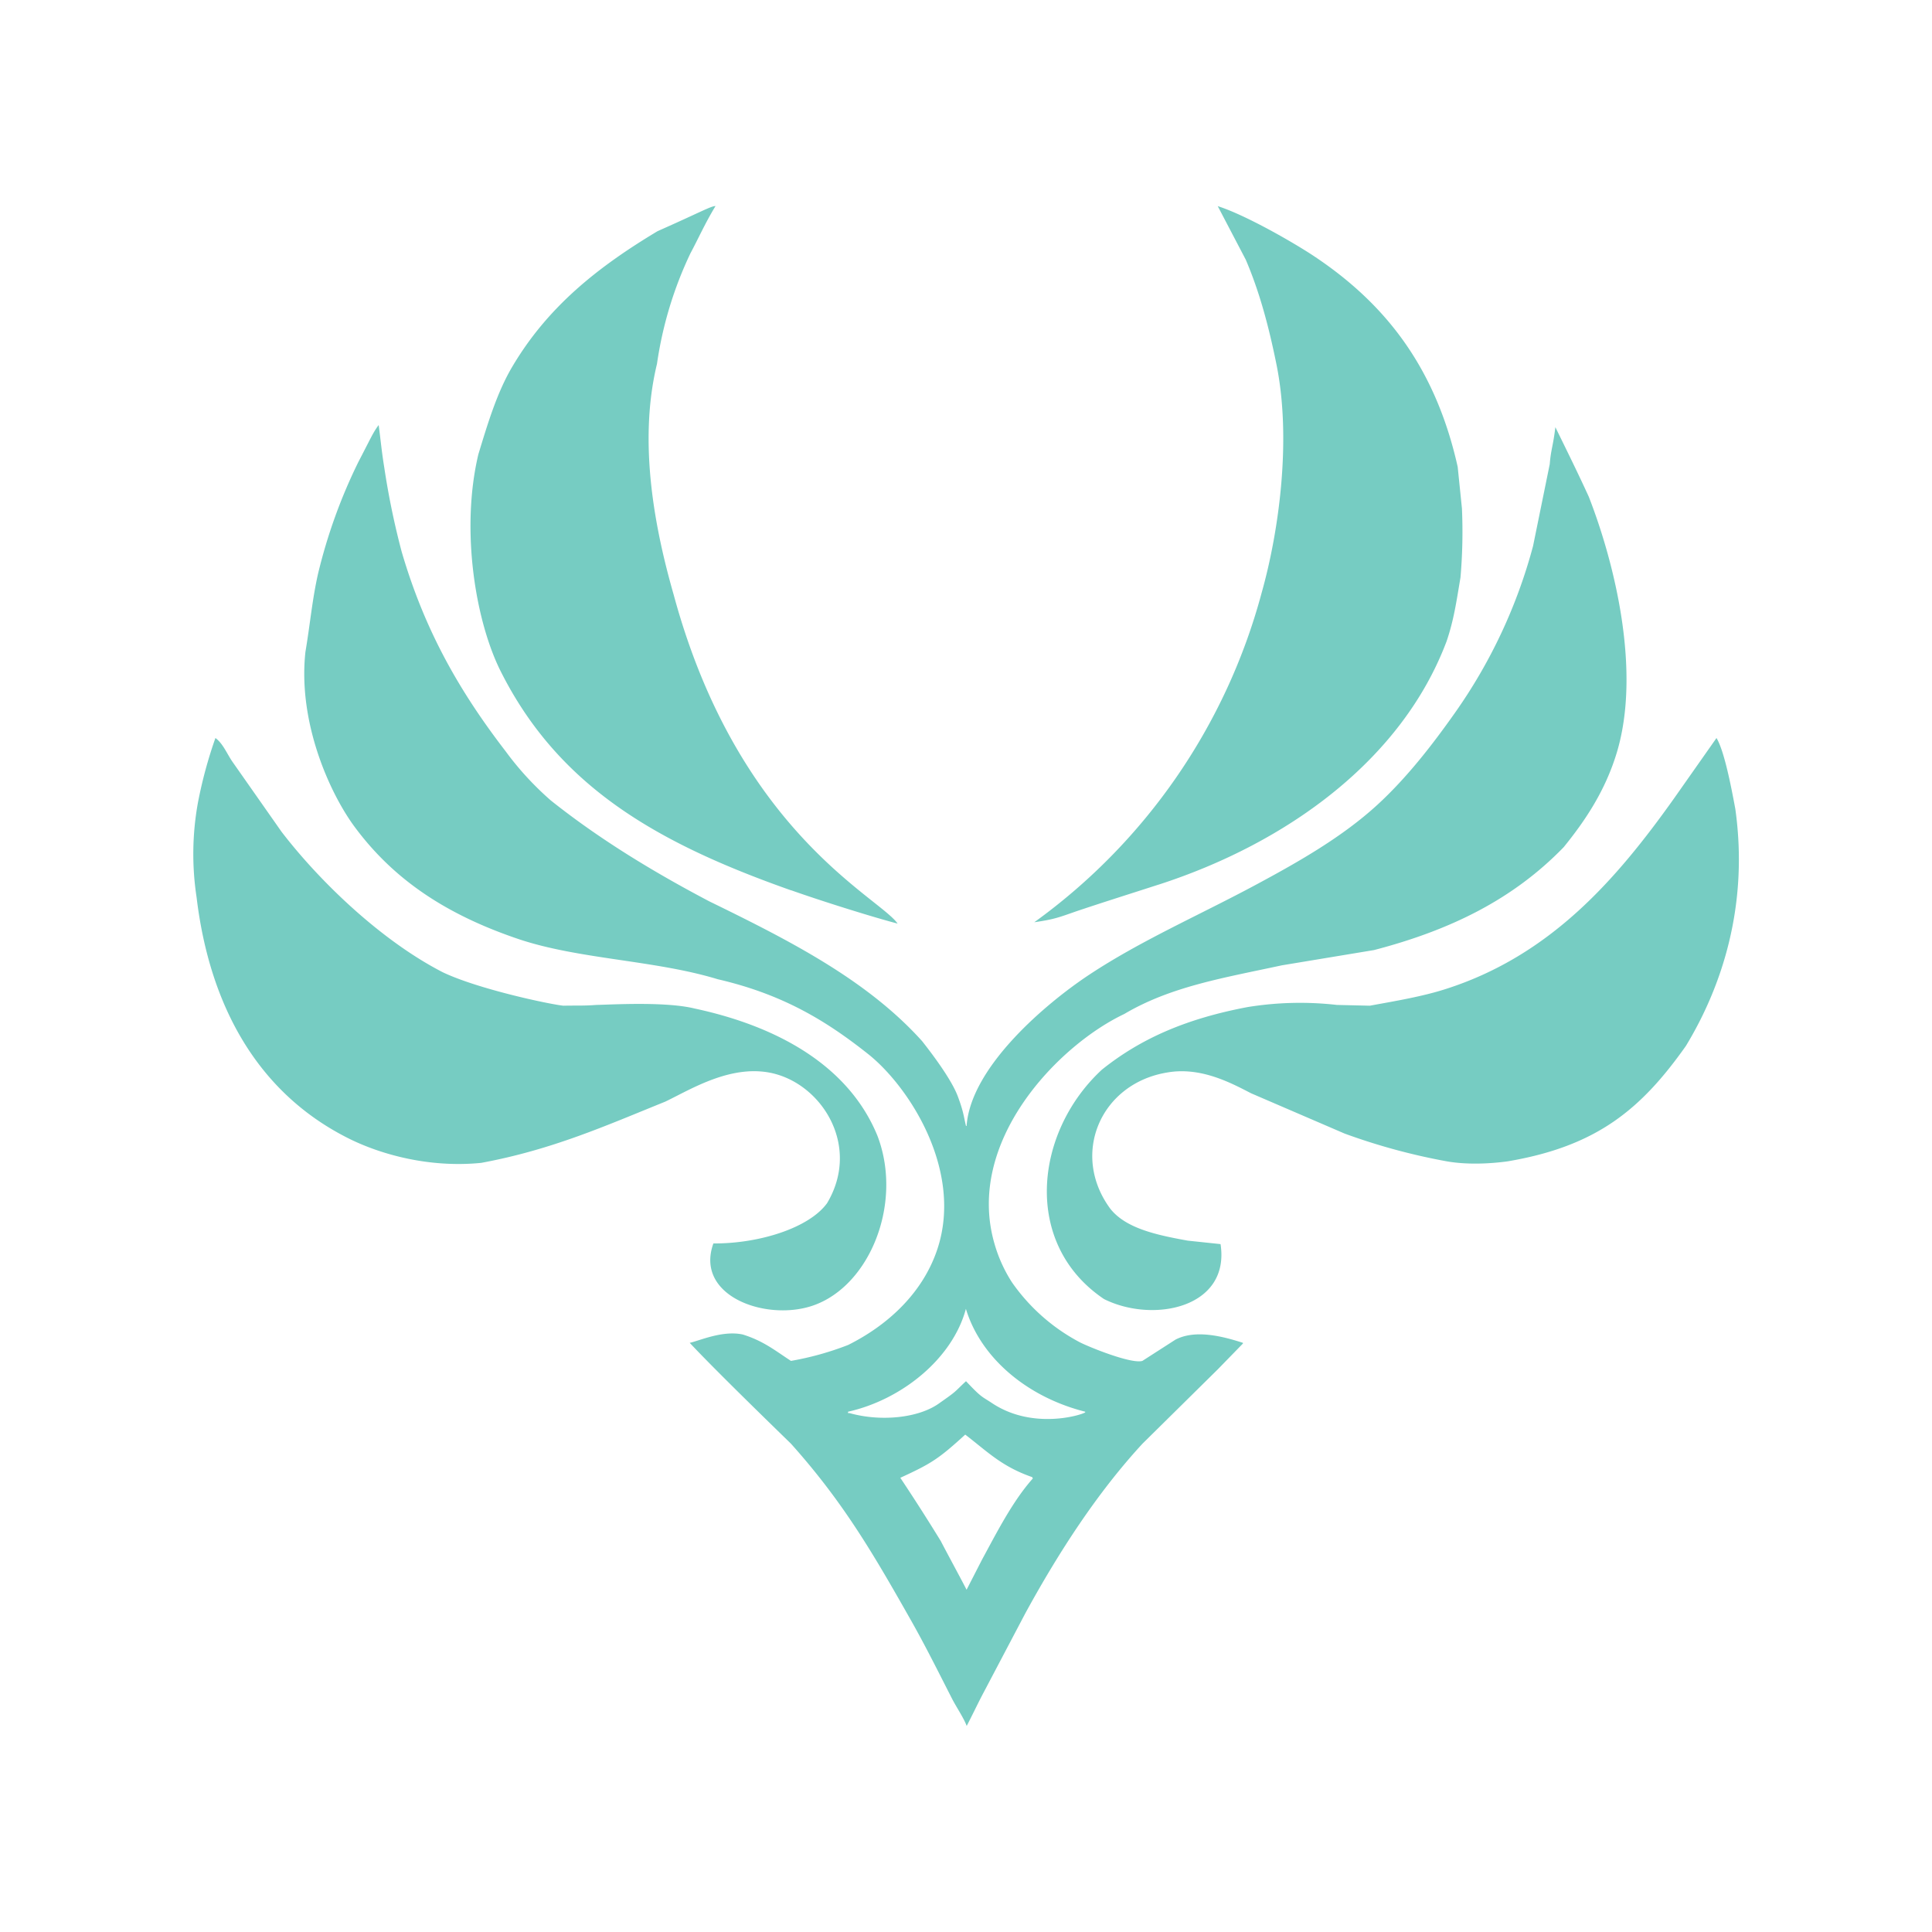<?xml version="1.0" standalone="no"?><!DOCTYPE svg PUBLIC "-//W3C//DTD SVG 1.1//EN" "http://www.w3.org/Graphics/SVG/1.1/DTD/svg11.dtd"><svg t="1697041686085" class="icon" viewBox="0 0 1024 1024" version="1.1" xmlns="http://www.w3.org/2000/svg" p-id="2387" xmlns:xlink="http://www.w3.org/1999/xlink" width="200" height="200"><path d="M410.624 569.139c25.856 6.758 45.414 38.912 27.75 68.557-9.574 13.21-36.147 21.504-60.262 21.35-9.626 26.726 24.832 40.294 49.562 33.894 32.051-8.243 51.558-53.965 37.376-90.982-14.797-36.096-51.2-57.651-96.922-67.43-15.411-3.789-44.134-2.048-52.122-1.894-6.4 0.512-10.752 0.256-17.408 0.41-7.936-0.87-45.312-8.858-63.898-17.715-32.614-16.742-65.178-48.026-85.453-74.445l-25.856-36.864c-2.918-4.096-5.171-9.984-9.216-12.851a237.875 237.875 0 0 0-9.267 34.253 152.32 152.32 0 0 0-0.717 50.125c6.963 58.112 32.717 103.578 79.872 127.488 16.589 8.448 42.701 16.128 70.963 13.312 37.632-6.963 66.048-19.712 97.587-32.461 13.517-6.451 35.686-20.582 58.061-14.746z m164.557 179.456c-2.56 1.638-28.006 9.165-49.152-4.762-5.837-3.891-5.53-2.765-14.029-11.776-6.349 5.888-4.403 4.864-13.722 11.366-11.213 8.397-31.898 10.138-48.026 5.53h-0.768v-0.717c28.16-6.298 55.296-27.853 62.464-54.528 7.885 26.112 32.563 46.797 63.232 54.528v0.358z m-54.733 78.131l-8.141 15.872c-3.686-7.168-9.984-18.688-13.67-25.805a1069.056 1069.056 0 0 0-21.453-33.536c16.384-7.526 20.275-9.984 34.406-22.886 11.776 9.011 19.251 16.896 35.482 22.528l0.358 0.717c-10.701 11.981-19.149 28.672-26.982 43.11z m102.81-116.838l-17.766 11.418c-5.939 1.792-29.03-7.68-33.28-9.933a101.53 101.53 0 0 1-35.84-31.693 76.39 76.39 0 0 1-9.216-20.275c-15.872-54.067 33.485-105.267 68.71-121.958 24.73-14.643 52.736-19.149 83.558-25.805l48.845-8.09c40.602-10.598 73.728-26.88 100.557-54.579 11.418-14.08 21.965-29.798 28.109-50.074 13.005-43.162-1.126-100.454-14.848-135.629-5.632-12.288-10.957-23.091-17.715-36.864-1.178 9.984-2.406 12.032-2.97 19.558l-8.858 43.469a277.146 277.146 0 0 1-41.421 88.422c-11.776 16.691-25.395 34.304-41.011 48.64-18.586 17.05-41.574 30.157-64.358 42.394-29.901 16.077-61.286 29.696-88.73 47.923-21.709 14.387-62.464 48.23-64.717 79.974H512c-1.331-5.53-1.28-7.526-4.403-15.872-3.174-8.294-12.134-20.582-18.893-29.133-29.184-32.41-70.144-53.248-112.742-74.035-30.157-15.872-58.368-33.075-83.968-53.453a160.614 160.614 0 0 1-24.013-26.112c-23.706-30.822-42.598-62.976-55.091-105.779a410.88 410.88 0 0 1-9.216-44.595c-1.382-8.448-1.894-14.438-2.97-22.528-2.97 3.942-3.84 6.298-10.752 19.558a283.443 283.443 0 0 0-21.402 59.341c-3.072 13.568-4.198 26.726-6.656 41.267-4.096 37.018 12.544 74.342 25.856 92.518 21.197 28.774 49.459 47.002 86.886 59.699 32.154 10.854 72.346 11.162 105.779 21.35 34.509 7.987 57.498 22.016 79.872 39.782 21.76 17.408 50.278 61.696 36.557 103.219-7.68 23.142-26.01 40.192-47.309 50.842a157.901 157.901 0 0 1-30.31 8.448c-8.499-5.53-14.438-10.496-25.498-13.978-10.752-2.355-23.04 3.328-28.16 4.403 5.478 5.888 18.534 19.302 53.658 53.453 27.648 30.874 43.418 57.958 63.59 93.594 7.629 13.466 14.541 27.392 21.811 41.626 2.202 4.301 6.4 10.547 7.731 14.387 1.997-3.738 5.99-12.032 8.192-16.23l22.886-43.469c17.562-32.154 38.093-63.898 62.106-89.907l39.936-39.424 13.312-13.67v-0.358c-10.24-3.277-24.73-7.219-35.482-1.843z m-204.083-238.08c17.613 6.246 44.544 14.592 56.576 17.715-9.626-13.978-84.582-48.486-118.682-174.285-9.677-33.792-19.098-80.128-8.858-122.368a203.776 203.776 0 0 1 17.715-58.573c4.454-8.346 7.782-15.974 13.312-25.088-2.458 0-8.141 3.328-30.72 13.312-31.744 19.046-58.368 40.141-77.21 72.192-7.936 13.517-12.851 29.901-17.766 46.08-9.523 40.038-1.536 88.371 11.827 114.995 31.232 62.208 84.582 91.597 153.805 116.07z m500.582-43.059c-1.69-9.011-5.632-30.515-9.984-37.581l-22.528 32.051c-30.515 42.906-65.434 83.2-120.934 100.966-12.595 4.045-26.624 6.349-40.294 8.858l-17.408-0.41a173.363 173.363 0 0 0-47.309 1.126c-32.051 6.042-56.371 16.435-77.261 33.178-35.84 33.126-42.291 92.416 1.126 121.6 26.112 13.005 66.97 4.608 61.747-29.133l-17.408-1.843c-16.077-2.918-32.666-6.349-41.011-16.896-21.35-28.928-5.12-66.56 30.31-72.243 17.766-3.072 33.792 5.632 44.339 11.059l49.562 21.35a329.728 329.728 0 0 0 54.374 14.746c9.933 1.69 21.248 1.382 31.744 0 47.616-7.987 71.066-27.75 94.72-61.184 18.893-31.13 33.434-74.138 26.214-125.645z m-305.715 40.141c68.352-22.118 129.024-66.253 152.678-128.973 3.84-11.366 5.12-20.48 7.373-33.894a281.6 281.6 0 0 0 0.768-36.506l-2.253-22.067c-11.674-52.224-37.837-86.17-76.134-111.667-10.854-7.219-36.454-21.914-51.046-26.522l14.848 28.365c7.219 16.896 12.083 34.867 16.23 55.296 8.09 39.629 1.485 88.269-7.782 121.19a316.211 316.211 0 0 1-120.525 174.694c10.854-1.587 12.954-2.56 22.528-5.888 14.797-4.966 29.184-9.472 43.264-14.029z" p-id="2388" fill="#76CCC2"></path></svg>